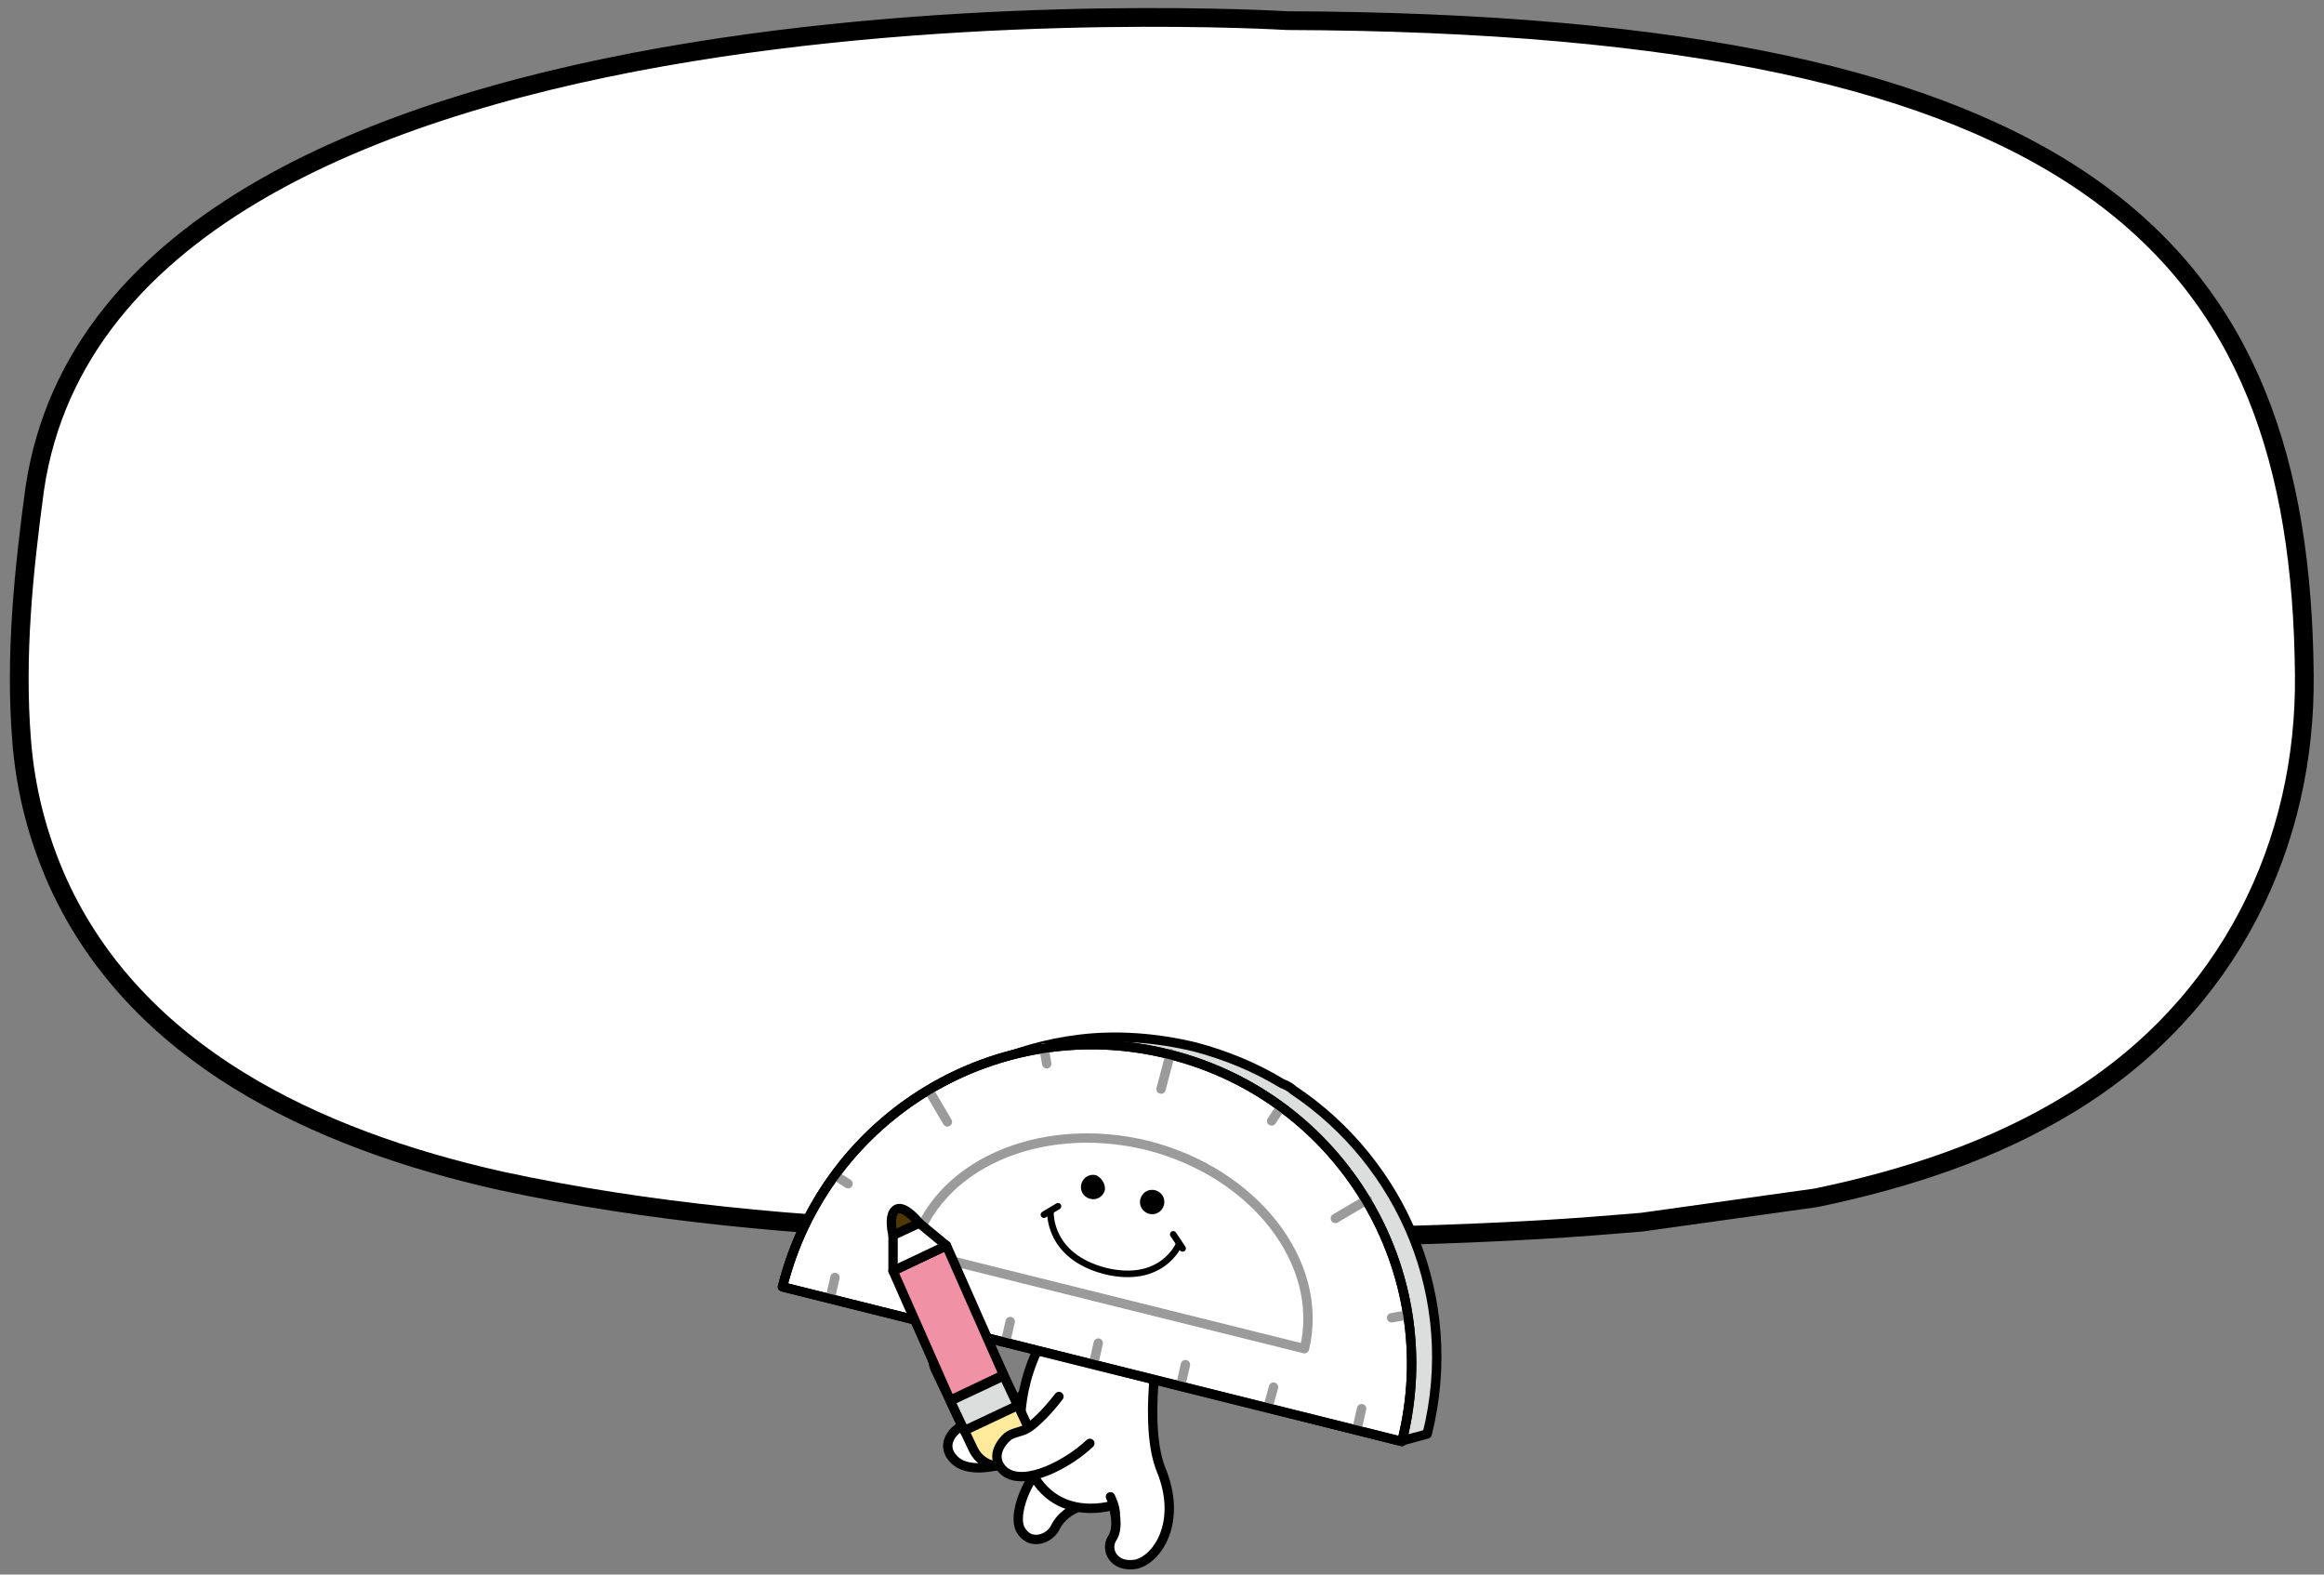 <?xml version="1.0" encoding="utf-8"?>
<!-- Generator: Adobe Illustrator 23.1.0, SVG Export Plug-In . SVG Version: 6.00 Build 0)  -->
<svg version="1.1" id="레이어_1" xmlns="http://www.w3.org/2000/svg" xmlns:xlink="http://www.w3.org/1999/xlink" x="0px"
	 y="0px" width="248px" height="168px" viewBox="0 0 248 168" style="enable-background:new 0 0 248 168;" xml:space="preserve">
<rect x="0" y="0" width="248" height="168" fill="#808080" stroke="none"/>
<path style="fill:#FFFFFF;" d="M175.2,130.4c-3.6,0.3-7.3,0.6-10.9,0.8c-18.8,1.1-37.7,0.9-56.5,0.4c-2.1-0.1-4.1-0.1-6.2-0.2
	c-16.2-0.6-32.3-2-48.1-5.4c-20.1-4.5-39-13.6-47.3-31.8c-2.2-4.9-3.5-10-3.9-15.3c-0.7-8.9,0.2-17.8,1.4-26.7
	c8.5-57.7,133.6-50,133.6-50c85.4,0.3,108.2,24.5,108.6,69.8c0.2,17.8-7.8,35.3-25.1,45.8c-8.2,5-17.4,8-27,10L175.2,130.4z"/>
<path style="fill:none;stroke:#000000;stroke-width:2;stroke-linecap:round;stroke-miterlimit:10;" d="M175.2,130.4
	c-3.6,0.3-7.3,0.6-10.9,0.8c-18.8,1.1-37.7,0.9-56.5,0.4c-2.1-0.1-4.1-0.1-6.2-0.2c-16.2-0.6-32.3-2-48.1-5.4
	c-20.1-4.5-39-13.6-47.3-31.8c-2.2-4.9-3.5-10-3.9-15.3c-0.7-8.9,0.2-17.8,1.4-26.7c8.5-57.7,133.6-50,133.6-50
	c85.4,0.3,108.2,24.5,108.6,69.8c0.2,17.8-7.8,35.3-25.1,45.8c-8.2,5-17.4,8-27,10L175.2,130.4z"/>
<g>
	<path style="fill:#DCDDDD;" d="M138,116.3C137.9,116.3,137.9,116.3,138,116.3c-0.3-0.3-0.7-0.5-1.2-0.7c-2.8-1.7-5.9-3-9.3-3.9
		c-4.2-1-8.4-1.3-12.4-0.8c0,0,0,0,0,0l0,0c-13.6,1.7-25.4,11.5-28.9,25.6l60.5,15.1l3,2.1l2.6-0.7
		C155.9,138.6,149.7,124.1,138,116.3"/>
	<path style="fill:none;stroke:#000000;stroke-linecap:round;stroke-linejoin:round;stroke-miterlimit:10;" d="M138,116.3
		C137.9,116.3,137.9,116.3,138,116.3c-0.3-0.3-0.7-0.5-1.2-0.7c-2.8-1.7-5.9-3-9.3-3.9c-4.2-1-8.4-1.3-12.4-0.8c0,0,0,0,0,0l0,0
		c-13.6,1.7-25.4,11.5-28.9,25.6l60.5,15.1l3,2.1l2.6-0.7C155.9,138.6,149.7,124.1,138,116.3z"/>
	<path style="fill:#FFFFFF;" d="M113.9,154.2c-3.8,1.7-6,7.2-5,9c1,1.8,3.1,1,3.7-0.2c1.2-2.5,4.5-2.7,4.5-2.7"/>
	<path style="fill:none;stroke:#000000;stroke-linecap:round;stroke-linejoin:round;stroke-miterlimit:10;" d="M113.9,154.2
		c-3.8,1.7-6,7.2-5,9c1,1.8,3.1,1,3.7-0.2c1.2-2.5,4.5-2.7,4.5-2.7"/>
	<path style="fill:#FFFFFF;" d="M109.9,147.9c-0.8,1.2-3.4,3-4.7,3.6c-0.7,0.3-1.8,0.2-2.5,0.6c-1.3,0.7-2.2,2.2-1,3.5
		c2.1,2.5,8.7-0.2,10.5-2"/>
	<path style="fill:none;stroke:#000000;stroke-linecap:round;stroke-linejoin:round;stroke-miterlimit:10;" d="M109.9,147.9
		c-0.8,1.2-3.4,3-4.7,3.6c-0.7,0.3-1.8,0.2-2.5,0.6c-1.3,0.7-2.2,2.2-1,3.5c2.1,2.5,8.7-0.2,10.5-2"/>
	<path style="fill:#FFFFFF;" d="M123.9,156.8c-1.9-4.7-0.2-13.9-0.2-13.9h-12.4c-3.4,6.1-2.2,11.5-2.2,11.5c2.1,8.7,9.7,6.2,9.7,6.2
		s0.7,2.3-0.1,3.5c-0.8,1.2,0.1,3.2,2.5,2.8C123.5,166.4,126.2,162.4,123.9,156.8"/>
	<path style="fill:none;stroke:#000000;stroke-linecap:round;stroke-linejoin:round;stroke-miterlimit:10;" d="M123.9,156.8
		c-1.9-4.7-0.2-13.9-0.2-13.9h-12.4c-3.4,6.1-2.2,11.5-2.2,11.5c2.1,8.7,9.7,6.2,9.7,6.2s0.7,2.3-0.1,3.5c-0.8,1.2,0.1,3.2,2.5,2.8
		C123.5,166.4,126.2,162.4,123.9,156.8z"/>
	<path style="fill:#FFFFFF;" d="M83.5,137.3c4.6-18.3,23.1-29.4,41.3-24.8c18.3,4.6,29.4,23.1,24.8,41.3L83.5,137.3z"/>
	<path style="fill:none;stroke:#000000;stroke-linecap:round;stroke-linejoin:round;stroke-miterlimit:10;" d="M83.5,137.3
		c4.6-18.3,23.1-29.4,41.3-24.8c18.3,4.6,29.4,23.1,24.8,41.3L83.5,137.3z"/>
	<path style="fill:none;stroke:#9B9B9C;stroke-linecap:round;stroke-linejoin:round;stroke-miterlimit:10;" d="M97.4,133.5
		c2.3-9.1,13.4-14.1,25-11.3c11.5,2.9,19,12.6,16.8,21.7L97.4,133.5z"/>
</g>
<path style="fill:none;stroke:#9B9B9C;stroke-linecap:round;stroke-linejoin:round;stroke-miterlimit:10;" d="M145.3,150.3l-0.5,2.2
	 M135.9,148l-0.6,2.2 M126.5,145.6l-0.5,2.2 M117.2,143.3l-0.5,2.2 M107.8,141l-0.5,2.2 M98.4,138.6l-0.5,2.2 M89.1,136.3l-0.5,2.2
	 M136.7,118.1l-1,1.5 M150.2,140.3l-1.7,0.3 M89.1,125.4l1.4,0.9 M111.4,111.8l0.3,1.7 M145.9,128l-3.4,2 M99.1,116.3l2,3.4
	 M124.9,112.4l-1,3.8"/>
<g>
	<path style="fill:none;stroke:#000000;stroke-linecap:round;stroke-linejoin:round;stroke-miterlimit:10;" d="M83.5,137.3
		c4.6-18.3,23.1-29.4,41.3-24.8c18.3,4.6,29.4,23.1,24.8,41.3L83.5,137.3z"/>
	<path d="M117.9,127c-0.2,0.7-0.9,1.1-1.6,0.9c-0.7-0.2-1.1-0.9-0.9-1.6s0.9-1.1,1.6-0.9C117.6,125.7,118,126.4,117.9,127"/>
	<path d="M124.2,128.6c-0.2,0.7-0.9,1.1-1.6,0.9c-0.7-0.2-1.1-0.9-0.9-1.6c0.2-0.7,0.9-1.1,1.6-0.9
		C124,127.2,124.4,127.9,124.2,128.6"/>
	<path style="fill:none;stroke:#000000;stroke-width:0.7;stroke-linecap:round;stroke-linejoin:round;stroke-miterlimit:10;" d="
		M112.1,129.3c0,0-0.3,4.7,5.8,6.3c6.1,1.5,7.9-2.8,7.9-2.8"/>
	<path style="fill:#FFEA9B;" d="M103.8,154.5c0.7,1.6,2.4,2.3,3.8,1.7l0.8-0.4c1.4-0.6,1.9-2.4,1.1-4l-3.9-8.3
		c-0.7-1.6-1.1-0.2-2.4,0.5l-2.2-1.7c-1.4,0.6-1.9,2.4-1.1,4L103.8,154.5z"/>
	<path style="fill:none;stroke:#000000;stroke-linecap:round;stroke-linejoin:round;stroke-miterlimit:10;" d="M103.8,154.5
		c0.7,1.6,2.4,2.3,3.8,1.7l0.8-0.4c1.4-0.6,1.9-2.4,1.1-4l-3.9-8.3c-0.7-1.6-1.1-0.2-2.4,0.5l-2.2-1.7c-1.4,0.6-1.9,2.4-1.1,4
		L103.8,154.5z"/>
</g>
<polygon style="fill:#F091A6;" points="95.3,135.6 101,132.9 107.1,146.7 101.4,149.4 "/>
<polygon style="fill:none;stroke:#000000;stroke-linecap:round;stroke-linejoin:round;stroke-miterlimit:10;" points="95.3,135.6 
	101,132.9 107.1,146.7 101.4,149.4 "/>
<rect x="101.8" y="147.9" transform="matrix(0.905 -0.426 0.426 0.905 -53.724 58.991)" style="fill:#DCDDDD;" width="6.3" height="3.5"/>
<rect x="101.8" y="147.9" transform="matrix(0.905 -0.426 0.426 0.905 -53.724 58.991)" style="fill:none;stroke:#000000;stroke-linecap:round;stroke-linejoin:round;stroke-miterlimit:10;" width="6.3" height="3.5"/>
<polyline style="fill:#FFFFFF;" points="95.3,131.9 95.3,135.6 101,132.9 98.1,130.5 "/>
<polyline style="fill:none;stroke:#000000;stroke-linecap:round;stroke-linejoin:round;stroke-miterlimit:10;" points="95.3,131.9 
	95.3,135.6 101,132.9 98.1,130.5 "/>
<g>
	<path style="fill:#4F3901;" d="M98.1,130.5l-2.8,1.3c0,0-0.6-2.3,0.4-2.8C96.6,128.6,98.1,130.5,98.1,130.5"/>
	<path style="fill:none;stroke:#000000;stroke-linecap:round;stroke-linejoin:round;stroke-miterlimit:10;" d="M98.1,130.5l-2.8,1.3
		c0,0-0.6-2.3,0.4-2.8C96.6,128.6,98.1,130.5,98.1,130.5z"/>
	<path style="fill:#FFFFFF;" d="M113,149c-0.9,1.2-2.3,2.7-3.2,3.3c-0.7,0.5-1.7,0.5-2.3,1c-1.1,1-1.7,2.5-0.3,3.7
		c2.2,1.7,6.9-0.9,9.1-3"/>
	<path style="fill:none;stroke:#000000;stroke-linecap:round;stroke-linejoin:round;stroke-miterlimit:10;" d="M113,149
		c-0.9,1.2-2.3,2.7-3.2,3.3c-0.7,0.5-1.7,0.5-2.3,1c-1.1,1-1.7,2.5-0.3,3.7c2.2,1.7,6.9-0.9,9.1-3"/>
</g>
<path style="fill:none;stroke:#000000;stroke-width:0.7;stroke-linecap:round;stroke-linejoin:round;stroke-miterlimit:10;" d="
	M112.9,128.7l-1.5,0.9 M125.2,131.7l1,1.5"/>
<g>
	<path style="fill:none;stroke:#000000;stroke-linecap:round;stroke-linejoin:round;stroke-miterlimit:10;" d="M118.5,159.7
		c0,0,0.5,1,0.5,1.7"/>
</g>
<g>
</g>
<g>
</g>
<g>
</g>
<g>
</g>
<g>
</g>
<g>
</g>
<g>
</g>
<g>
</g>
<g>
</g>
<g>
</g>
<g>
</g>
<g>
</g>
<g>
</g>
<g>
</g>
<g>
</g>
</svg>

